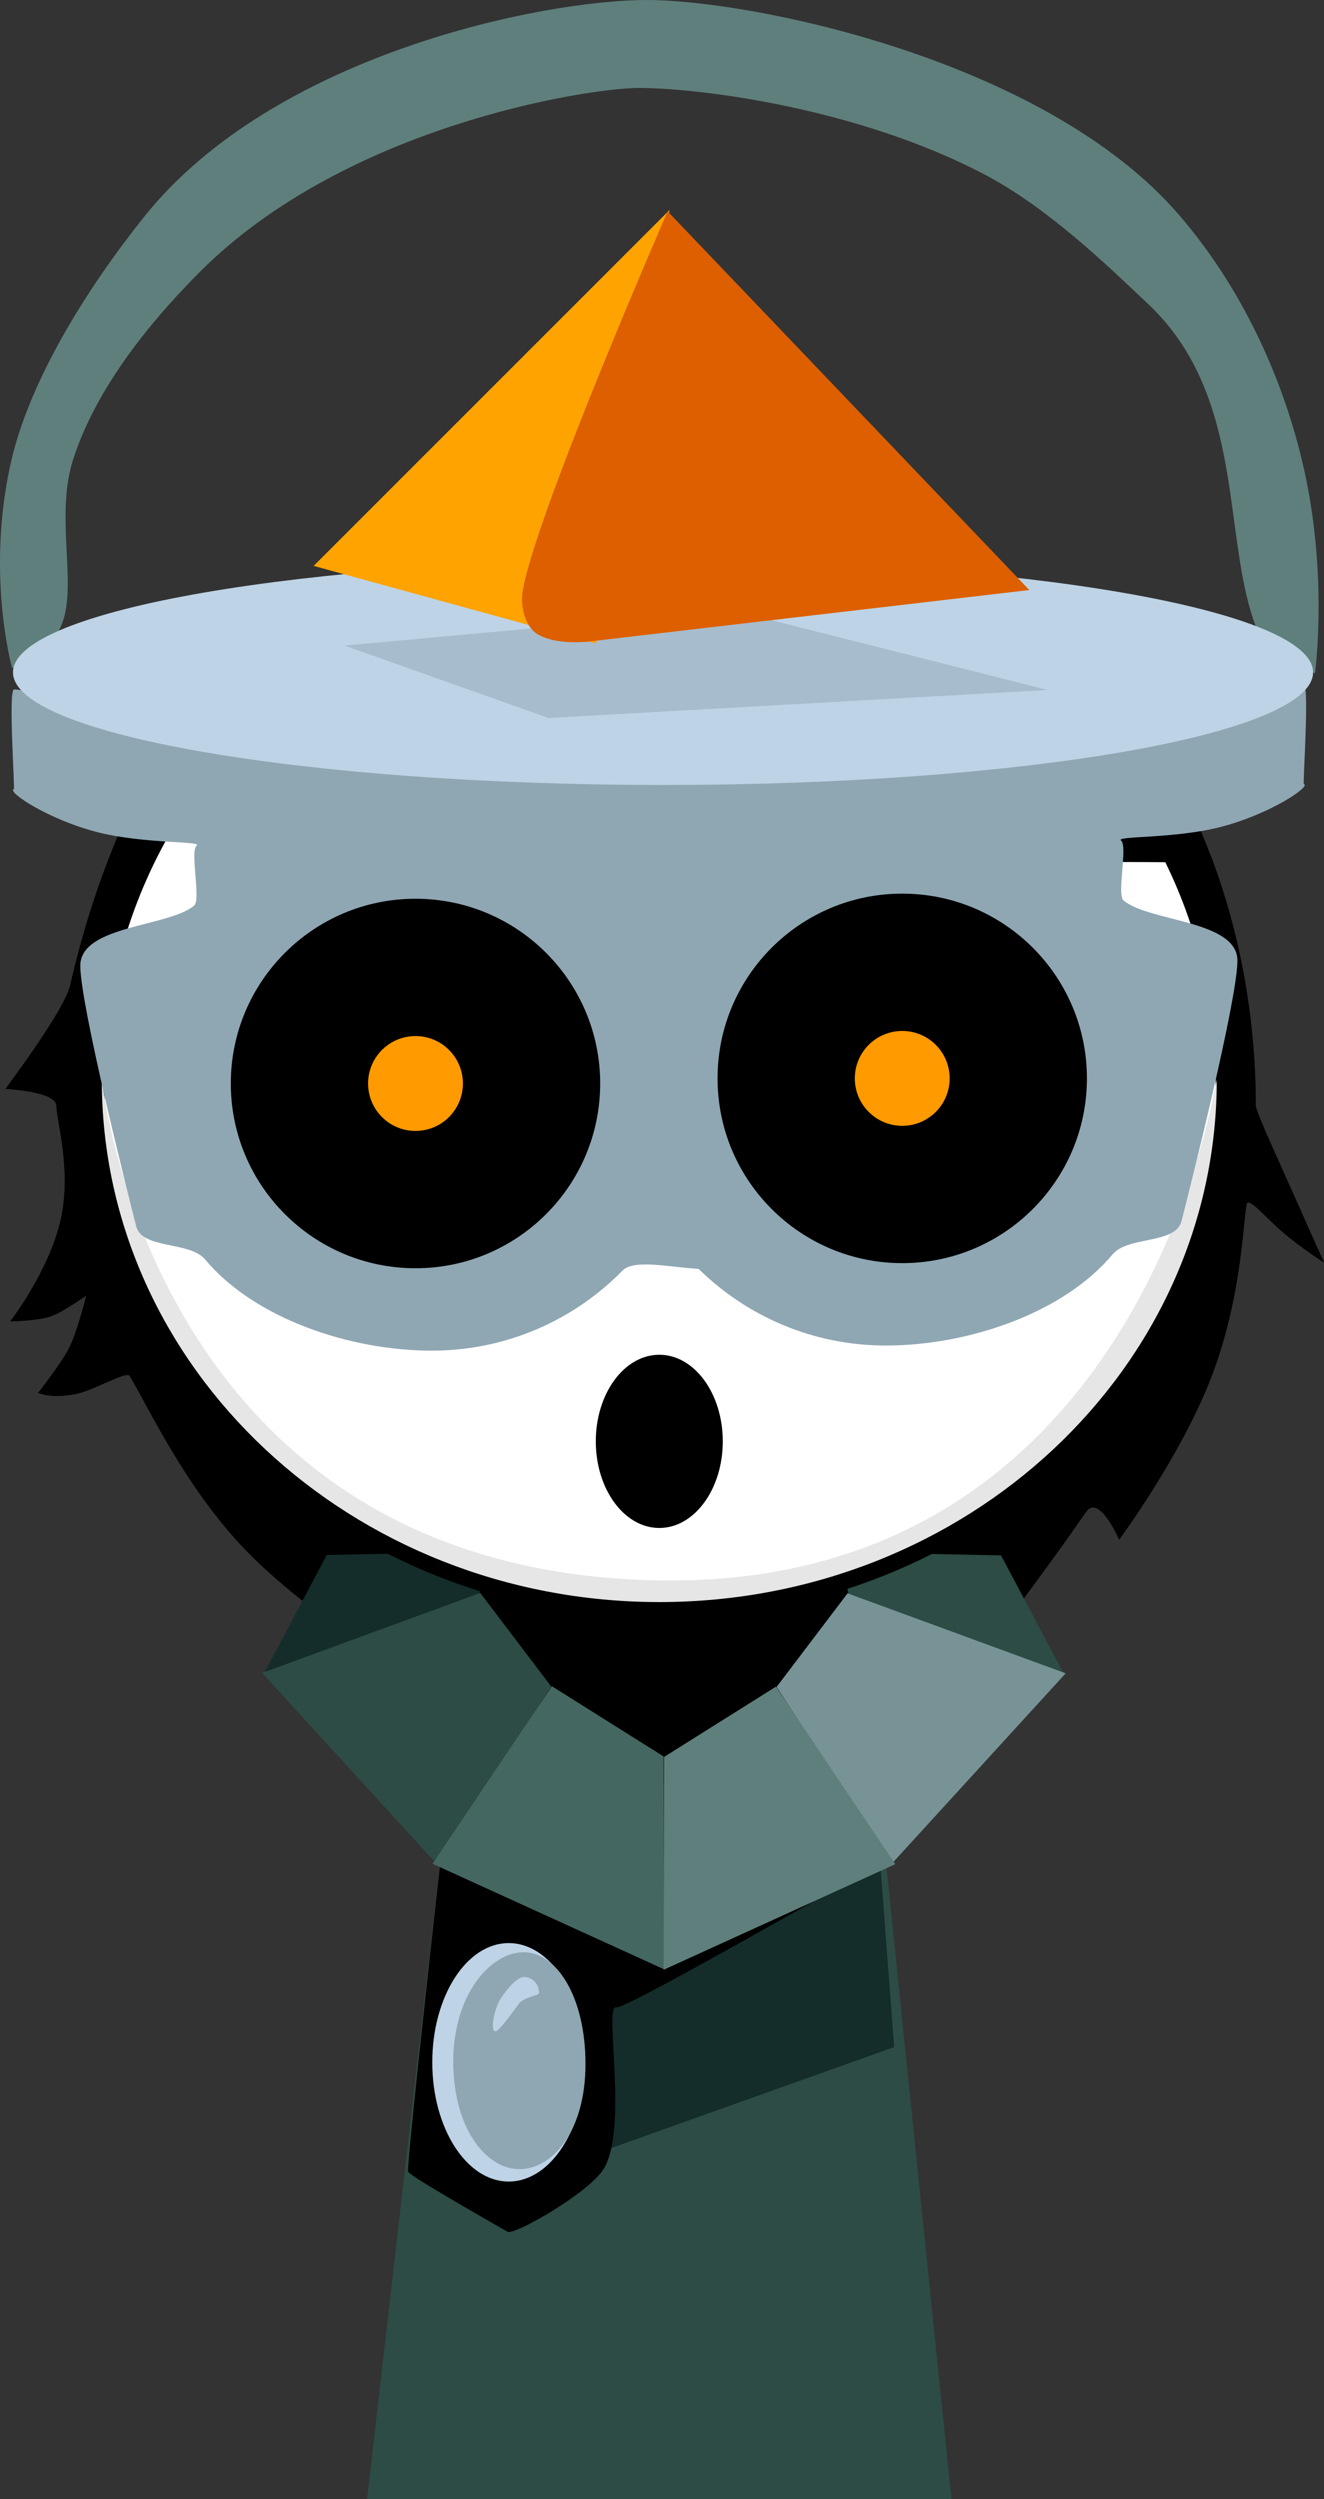 <svg version="1.1" xmlns="http://www.w3.org/2000/svg" xmlns:xlink="http://www.w3.org/1999/xlink" width="150.66" height="284.291" viewBox="0,0,150.66,284.291"><rect x="0" y="0" width="150.66" height="284.291" fill="#333333" stroke="none"/><g transform="translate(-164.978,-23.209)"><g data-paper-data="{&quot;isPaintingLayer&quot;:true}" fill-rule="nonzero" stroke-linejoin="miter" stroke-miterlimit="10" stroke-dasharray="" stroke-dashoffset="0" style="mix-blend-mode: normal"><path d="M171.397,148.995c0,-1.657 -5.801,-1.923 -5.801,-1.923c0,0 6.696,-8.877 7.352,-11.718c1.533,-6.636 3.632,-13.196 6.476,-19.37c8.704,0.253 17.45,-0.411 26.412,-1.366c8.117,-0.865 16.174,-1.686 24.329,-2.476c3.951,-0.383 14.208,2.842 19.065,2.867c11.096,0.057 29.075,-1.463 41.834,0.956c3.455,0.655 6.971,1.224 10.525,1.704c4.193,9.778 6.282,20.562 6.282,31.327c0,0.668 3.078,7.312 4.43,10.366c2.279,5.146 3.337,7.459 3.337,7.459c0,0 -2.647,-1.667 -4.824,-3.567c-2.141,-1.869 -3.81,-3.979 -3.991,-3.015c-0.435,2.304 -0.596,10.922 -4.129,19.918c-3.494,8.895 -10.363,18.181 -10.363,18.181c0,0 -2.292,-5.286 -3.777,-3.142c-6.077,8.779 -11.296,15.31 -11.296,15.31c0,0 -2.41,-4.977 -4.471,-3.868c-9.326,5.02 -20.063,7.911 -31.653,7.911c-12.607,0 -24.772,-3.566 -35.271,-9.527c-2.728,-1.549 -0.826,4.388 -0.826,4.388c0,0 -7.938,-5.197 -13.157,-11.007c-6.088,-6.778 -9.737,-14.571 -12.139,-18.689c-0.341,-0.584 -4.02,1.588 -5.934,2.013c-2.961,0.657 -4.484,-0.082 -4.484,-0.082c0,0 2.671,-3.377 3.551,-5.155c0.944,-1.907 1.933,-5.927 1.933,-5.927c0,0 -2.664,1.909 -4.06,2.385c-1.486,0.507 -4.602,0.57 -4.602,0.57c0,0 4.392,-5.643 5.743,-11.56c1.273,-5.574 -0.492,-11.391 -0.492,-12.96z" fill="#000000" stroke="#000000" stroke-width="0" stroke-linecap="butt"/><path d="M240.513,114.443l0.413,-0.694c0.604,0.125 1.206,0.248 1.799,0.366c-1.415,0.219 -2.212,0.329 -2.212,0.329z" fill="#000000" stroke="none" stroke-width="0" stroke-linecap="butt"/><path d="M180.919,116.286c0.045,-0.089 0.089,-0.177 0.134,-0.265c1.216,0.02 2.432,0.022 3.65,0.009c-2.333,0.169 -3.781,0.256 -3.785,0.256z" fill="#000000" stroke="none" stroke-width="0" stroke-linecap="butt"/><path d="M180.919,116.286c0,0 0,0 0,0c0,0 0,0 -0,0z" fill="#000000" stroke="none" stroke-width="0" stroke-linecap="butt"/><path d="M171.397,148.995c0,-1.657 -5.801,-1.923 -5.801,-1.923c0,0 6.696,-8.877 7.352,-11.718c1.428,-6.18 3.347,-12.295 5.901,-18.093c3.481,-0.169 6.132,-0.355 7.378,-0.341c9.71,0.11 19.344,1.853 29.081,1.911c25.718,0.155 51.306,1.413 76.996,1.433c3.255,0.003 6.776,0.028 10.367,0.066c3.471,9.056 5.201,18.868 5.201,28.664c0,0.668 3.078,7.312 4.43,10.366c2.279,5.146 3.337,7.459 3.337,7.459c0,0 -2.647,-1.667 -4.824,-3.567c-2.141,-1.869 -3.81,-3.979 -3.991,-3.015c-0.435,2.304 -0.596,10.922 -4.129,19.918c-3.494,8.895 -10.363,18.181 -10.363,18.181c0,0 -2.292,-5.286 -3.777,-3.142c-6.077,8.779 -11.296,15.31 -11.296,15.31c0,0 -2.41,-4.977 -4.471,-3.868c-9.326,5.02 -20.063,7.911 -31.653,7.911c-12.607,0 -24.772,-3.566 -35.271,-9.527c-2.728,-1.549 -0.826,4.388 -0.826,4.388c0,0 -7.938,-5.197 -13.157,-11.007c-6.088,-6.778 -9.737,-14.571 -12.139,-18.689c-0.341,-0.584 -4.02,1.588 -5.934,2.013c-2.961,0.657 -4.484,-0.082 -4.484,-0.082c0,0 2.671,-3.377 3.551,-5.155c0.944,-1.907 1.933,-5.927 1.933,-5.927c0,0 -2.664,1.909 -4.06,2.385c-1.486,0.507 -4.602,0.57 -4.602,0.57c0,0 4.392,-5.643 5.743,-11.56c1.273,-5.574 -0.492,-11.391 -0.492,-12.96z" fill="#000000" stroke="#000000" stroke-width="0" stroke-linecap="butt"/><path d="M206.75,307.5l15.143,-131.842l37.783,-0.158l13.574,132z" fill="#2c4c45" stroke="#000000" stroke-width="0" stroke-linecap="butt"/><path d="M219.7,204.113l3.121,-26.328l35.831,-0.142l2.767,26.106c0,0 -7.515,4.196 -21.559,4.51c-12.485,0.279 -20.16,-4.146 -20.16,-4.146z" fill="#e6e6e6" stroke="#000000" stroke-width="0" stroke-linecap="butt"/><path d="M219.552,240.507l44.711,-13.682l2.199,29.074l-41.779,14.904z" fill="#142d2b" stroke="#142d2b" stroke-width="0.5" stroke-linecap="round"/><path d="M226.023,194.841c2.904,-1.149 5.335,-3.082 7.949,-3.088c0.876,-0.002 12.204,-0.957 13.93,-0.61c2.845,0.573 5.193,2.814 7.867,3.951c9.942,4.225 18.37,9.776 18.37,9.776c0,0 1.533,2.346 1.533,3.901c0,2.54 -2.369,10.032 -2.369,10.032c0,0 -5.396,16.368 -7.79,16.44c-0.903,0.027 -29.251,16.597 -30.421,16.308c-1.441,-0.357 1.409,13.606 -1.393,18.331c-1.619,2.729 -10.244,7.647 -10.972,7.193c-0.371,-0.231 -11.051,-6.265 -11.297,-6.819c-0.293,-0.658 5.077,-47.792 5.077,-47.792c0,0 0.24,-23.953 9.515,-27.623z" fill="#000000" stroke="none" stroke-width="0" stroke-linecap="butt"/><g stroke="none" stroke-width="0" stroke-linecap="butt"><path d="M195.009,213.574l7.155,-13.482l18.275,-0.372l-0.931,4.863z" fill="#142d2b"/><path d="M214.581,235.146l-19.773,-21.639l24.82,-9.098l8.08,10.649z" fill="#2c4c45"/><path d="M240.557,247.227l-26.359,-12.011l13.576,-20.196l12.727,7.993z" fill="#456761"/></g><g data-paper-data="{&quot;index&quot;:null}" stroke="none" stroke-width="0" stroke-linecap="butt"><path d="M261.543,204.628l-0.93,-4.863l18.275,0.372l7.155,13.482z" fill="#2c4c45"/><path d="M253.344,215.103l8.08,-10.649l24.82,9.098l-19.773,21.639z" fill="#789396"/><path d="M240.551,223.059l12.727,-7.993l13.576,20.196l-26.359,12.011z" fill="#5f7f7c"/></g><path d="M175.84,145.995c0,-10.509 2.864,-20.389 7.899,-28.992c1.079,-0.055 1.926,-0.089 2.487,-0.083c9.71,0.11 19.344,1.853 29.081,1.911c25.718,0.155 51.306,1.413 76.996,1.433c1.889,0.002 3.868,0.011 5.899,0.026c3.92,7.797 6.113,16.511 6.113,25.705c0,33.302 -28.76,60.298 -64.237,60.298c-35.477,0 -64.237,-26.996 -64.237,-60.298z" fill="#ffffff" stroke="#000000" stroke-width="2" stroke-linecap="butt"/><path d="M176.563,146.049c0,-0.728 5.207,55.919 63.36,56.934c55.564,0.97 63.514,-57.953 63.514,-56.934c0,32.805 -28.402,59.398 -63.437,59.398c-35.035,0 -63.437,-26.594 -63.437,-59.398z" fill="#e6e6e6" stroke="#000000" stroke-width="0" stroke-linecap="butt"/><path d="M189.39,146.425c0,-12.968 10.513,-23.481 23.481,-23.481c12.968,0 23.481,10.513 23.481,23.481c0,12.968 -10.513,23.481 -23.481,23.481c-12.968,0 -23.481,-10.513 -23.481,-23.481z" fill="#ffffff" stroke="#000000" stroke-width="2" stroke-linecap="butt"/><path d="M196.456,146.149c0,-9.128 7.4,-16.528 16.528,-16.528c9.128,0 16.528,7.4 16.528,16.528c0,9.128 -7.4,16.528 -16.528,16.528c-9.128,0 -16.528,-7.4 -16.528,-16.528z" fill="#000000" stroke="none" stroke-width="0" stroke-linecap="butt"/><path d="M267.129,169.905c-12.968,0 -23.481,-10.513 -23.481,-23.481c0,-12.968 10.513,-23.481 23.481,-23.481c12.968,0 23.481,10.513 23.481,23.481c0,12.968 -10.513,23.481 -23.481,23.481z" data-paper-data="{&quot;index&quot;:null}" fill="#ffffff" stroke="#000000" stroke-width="2" stroke-linecap="butt"/><path d="M267.017,162.677c-9.128,0 -16.528,-7.4 -16.528,-16.528c0,-9.128 7.4,-16.528 16.528,-16.528c9.128,0 16.528,7.4 16.528,16.528c0,9.128 -7.4,16.528 -16.528,16.528z" data-paper-data="{&quot;index&quot;:null}" fill="#000000" stroke="none" stroke-width="0" stroke-linecap="butt"/><path d="M189.39,146.425c0,-12.968 10.513,-23.481 23.481,-23.481c12.968,0 23.481,10.513 23.481,23.481c0,0 -46.961,1.232 -46.961,0z" fill="#ffffff" stroke="#000000" stroke-width="2" stroke-linecap="butt"/><path d="M243.649,146.425c0,-12.968 10.513,-23.481 23.481,-23.481c12.968,0 23.481,10.513 23.481,23.481c0,1.214 -46.961,0 -46.961,0z" data-paper-data="{&quot;index&quot;:null}" fill="#ffffff" stroke="#000000" stroke-width="2" stroke-linecap="butt"/><path d="" fill="#000000" stroke="none" stroke-width="0" stroke-linecap="butt"/><path d="" data-paper-data="{&quot;index&quot;:null}" fill="#000000" stroke="none" stroke-width="0" stroke-linecap="butt"/><path d="" fill="#000000" stroke="none" stroke-width="0" stroke-linecap="butt"/><g stroke-width="0" stroke-linecap="butt"><path d="M166.356,99.195c0,0 -2.99,-10.584 -0.161,-23.279c2.08,-9.332 8.598,-19.804 15.189,-28.052c14.783,-18.499 45.367,-24.655 57.206,-24.655c11.823,0 45.309,6.731 60.594,24.495c7.911,9.194 12.503,20.447 14.478,30.286c2.34,11.658 0.948,21.831 0.948,21.831c0,0 -6.077,-3.683 -6.617,-5.054c-4.073,-10.324 -1.097,-26.356 -12.389,-37.001c-4.67,-4.402 -11.345,-10.893 -18.555,-14.689c-14.442,-7.603 -32.481,-9.862 -39.396,-9.862c-5.629,0 -33.336,4.225 -49.997,20.988c-3.688,3.711 -11.399,11.937 -14.381,21.354c-2.027,6.403 0.485,14.028 -1.22,18.543c-1.781,4.718 -5.699,5.095 -5.699,5.095z" fill="#5f7f7c" stroke="none"/><g><path d="M174.116,133.067c0,-4.619 10.058,-4.399 12.958,-6.848c0.788,-0.666 -0.503,-6.206 0.282,-6.812c0.703,-0.542 -5.89,-0.191 -11.148,-1.5c-5.626,-1.401 -10.508,-4.647 -9.654,-4.935c0.137,-0.046 -0.667,-11.376 0.033,-11.344c3.154,0.144 13.123,3.604 22.419,5.578c5.576,1.184 23.057,2.108 28.361,2.139c10.584,0.063 20.536,0.692 22.597,0.692c16.783,0 4.546,19.641 4.546,36.424c0,5.167 5.919,15.862 3.644,20.122c-1.371,2.567 -10.309,-0.914 -12.328,1.147c-5.515,5.627 -13.202,9.119 -21.703,9.119c-9.382,0 -20.224,-3.686 -25.798,-10.369c-1.754,-2.102 -7.177,-1.14 -7.847,-3.775c-1.011,-3.971 -6.362,-25.188 -6.362,-29.636z" fill="#8fa7b3" stroke="#000000"/><path d="M191.242,146.459c0,-11.607 9.409,-21.016 21.016,-21.016c11.607,0 21.016,9.409 21.016,21.016c0,11.607 -9.409,21.016 -21.016,21.016c-11.607,0 -21.016,-9.409 -21.016,-21.016z" fill="#000000" stroke="#000000"/><path d="M206.862,146.459c0,-2.98 2.416,-5.396 5.396,-5.396c2.98,0 5.396,2.416 5.396,5.396c0,2.98 -2.416,5.396 -5.396,5.396c-2.98,0 -5.396,-2.416 -5.396,-5.396z" fill="#ff9a00" stroke="none"/></g><g data-paper-data="{&quot;index&quot;:null}"><path d="M299.424,162.122c-0.671,2.635 -6.094,1.672 -7.847,3.775c-5.574,6.682 -16.416,10.369 -25.798,10.369c-16.783,0 -30.388,-13.605 -30.388,-30.388c0,-16.783 -12.236,-36.424 4.546,-36.424c2.061,0 12.014,-0.629 22.597,-0.692c5.304,-0.032 22.785,-0.955 28.361,-2.139c9.296,-1.974 19.265,-5.434 22.419,-5.578c0.7,-0.032 -0.103,11.298 0.033,11.344c0.854,0.288 -4.028,3.534 -9.654,4.935c-5.258,1.31 -11.851,0.958 -11.148,1.5c0.785,0.606 -0.506,6.146 0.282,6.812c2.9,2.45 12.958,2.23 12.958,6.848c0,4.448 -5.351,25.666 -6.362,29.636z" fill="#8fa7b3" stroke="#000000"/><path d="M267.645,166.893c-11.607,0 -21.016,-9.409 -21.016,-21.016c0,-11.607 9.409,-21.016 21.016,-21.016c11.607,0 21.016,9.409 21.016,21.016c0,11.607 -9.409,21.016 -21.016,21.016z" fill="#000000" stroke="#000000"/><path d="M267.645,151.274c-2.98,0 -5.396,-2.416 -5.396,-5.396c0,-2.98 2.416,-5.396 5.396,-5.396c2.98,0 5.396,2.416 5.396,5.396c0,2.98 -2.416,5.396 -5.396,5.396z" fill="#ff9a00" stroke="none"/></g><path d="M314.396,99.688c0,7.076 -33.117,12.813 -73.97,12.813c-40.852,0 -73.97,-5.736 -73.97,-12.813c0,-7.076 33.117,-12.813 73.97,-12.813c40.852,0 73.97,5.736 73.97,12.813z" fill="#bed3e5" stroke="none"/></g><path d="" fill="#000000" stroke="#000000" stroke-width="2" stroke-linecap="butt"/><g stroke="none" stroke-width="0" stroke-linecap="butt"><path d="M204.193,96.645l44.018,-4.035l35.977,9.083l-56.791,3.191z" fill="#a7bccd"/><path d="M200.67,87.58l40.494,-40.483l-8.355,49.316z" fill="#ffa300"/><path d="M232.845,96.084c0,0 -4.162,0.722 -6.657,-0.712c-1.495,-0.859 -2.011,-3.25 -1.735,-4.916c1.448,-8.724 16.496,-43.206 16.496,-43.206l41.156,43.076z" data-paper-data="{&quot;index&quot;:null}" fill="#dd5f00"/></g><path d="" fill="#2c4c45" stroke="none" stroke-width="0" stroke-linecap="butt"/><path d="" fill="#142d2b" stroke="none" stroke-width="0" stroke-linecap="butt"/><path d="" fill="#031718" stroke="none" stroke-width="0" stroke-linecap="butt"/><g stroke="none" stroke-width="0" stroke-linecap="butt"><path d="M231.562,257.801c0,7.491 -3.894,13.564 -8.697,13.564c-4.803,0 -8.697,-6.073 -8.697,-13.564c0,-7.491 3.894,-13.564 8.697,-13.564c4.803,0 8.697,6.073 8.697,13.564z" fill="#bed3e5"/><path d="M231.6,258.009c0,7.626 -3.747,11.943 -7.522,11.943c-3.775,0 -7.522,-4.612 -7.522,-12.238c0,-7.626 4.238,-12.434 8.013,-12.434c3.775,0 7.032,5.102 7.032,12.728z" fill="#8fa7b3"/><path d="M226.314,249.863c0,0.41 -1.199,0.324 -2.17,1.128c-0.151,0.125 -2.298,3.288 -2.786,3.288c-0.595,0 -0.215,-2.102 0.369,-3.324c0.346,-0.724 1.921,-2.858 2.869,-2.858c0.948,0 1.717,0.791 1.717,1.766z" fill="#bdd2e4"/></g><path d="M247.225,187.167c0,5.441 -3.235,9.852 -7.225,9.852c-3.99,0 -7.225,-4.411 -7.225,-9.852c0,-5.441 3.235,-9.852 7.225,-9.852c3.99,0 7.225,4.411 7.225,9.852z" fill="#000000" stroke="none" stroke-width="0" stroke-linecap="butt"/></g></g></svg>